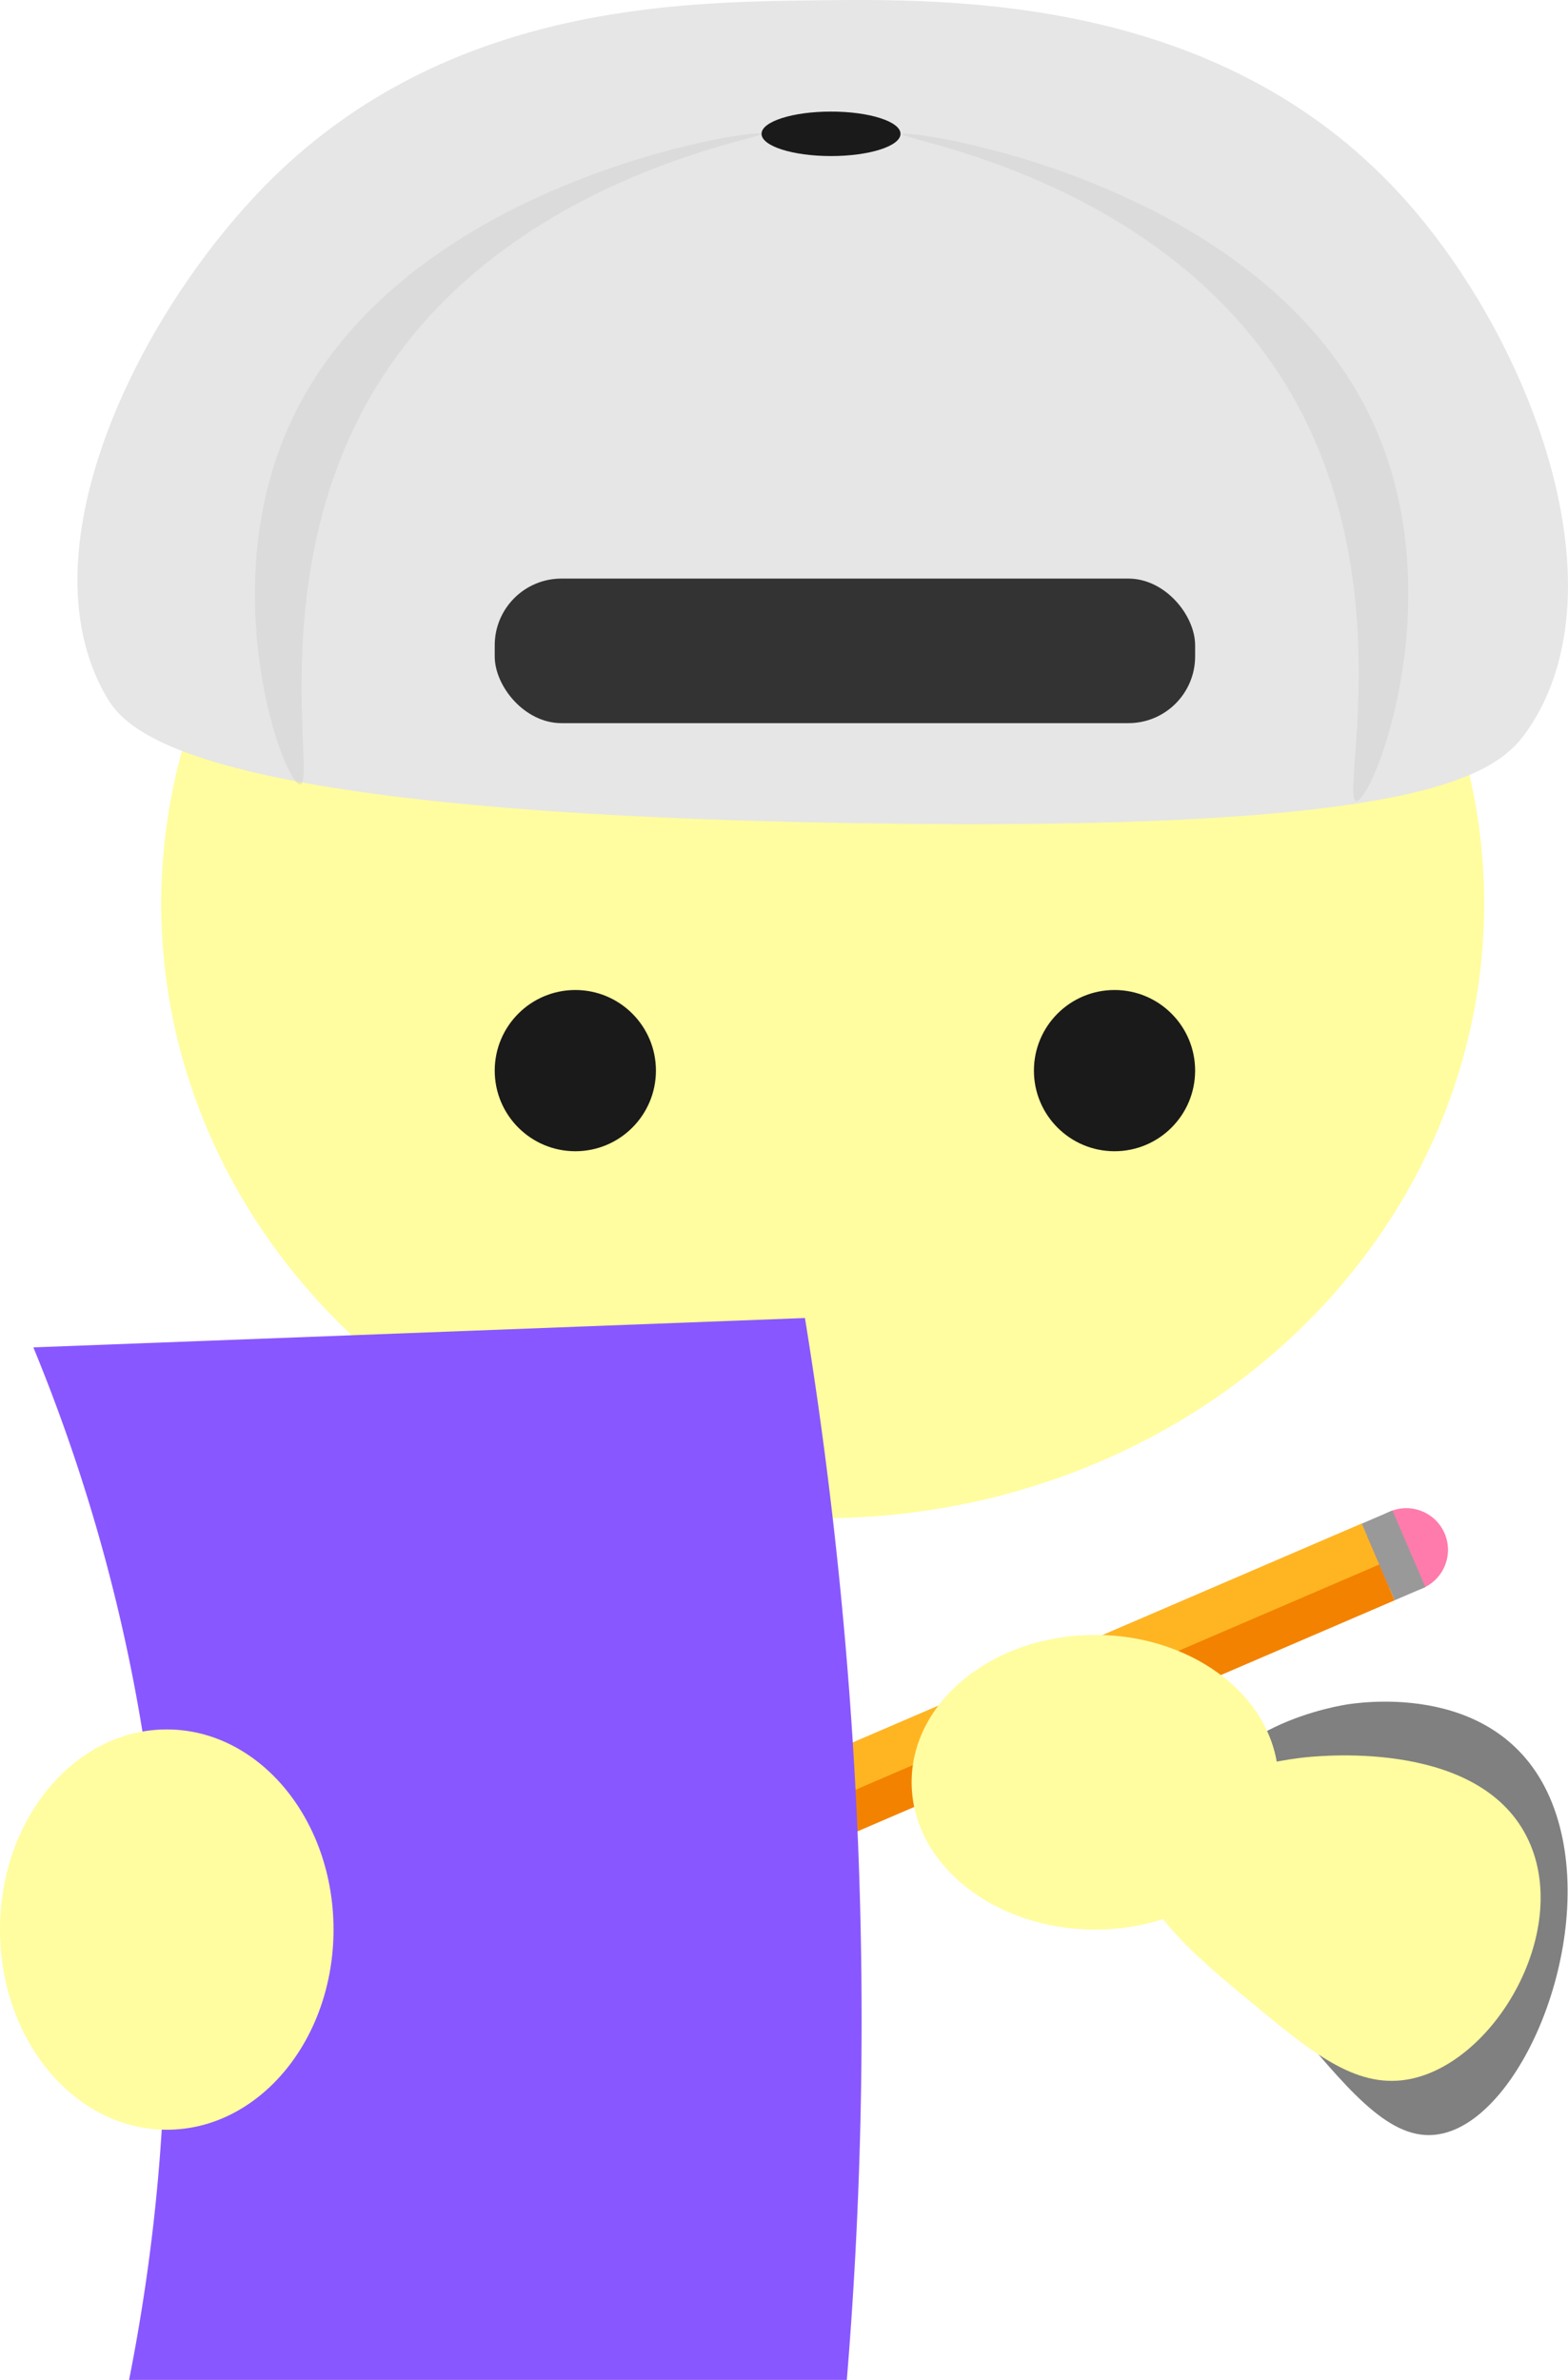 <svg xmlns="http://www.w3.org/2000/svg" viewBox="0 0 282.08 428.07"><defs><style>.cls-1{fill:gray;}.cls-2{fill:#ff7bac;}.cls-3{fill:#f38200;}.cls-4{fill:#ffb522;}.cls-5{fill:#999;}.cls-6{fill:#fffd9f;}.cls-7{fill:#1a1a1a;}.cls-8{fill:#e6e6e6;}.cls-9{fill:#333;}.cls-10{fill:#ccc;opacity:0.44;}.cls-11{fill:#8957ff;}</style></defs><g id="Capa_2" data-name="Capa 2"><g id="Capa_1-2" data-name="Capa 1"><path class="cls-1" d="M280,326.48c7.16,22.19-6,54-20.49,57.27-8.66,2-16-6.71-26.07-18.65-9.87-11.68-20.61-24.38-18.63-37.28,2.68-17.53,26.63-21.13,27.94-21.31C246,306.07,272.25,302.5,280,326.48Z"/><circle class="cls-2" cx="253" cy="278.77" r="7.5" transform="translate(-89.56 122.63) rotate(-23.27)"/><rect class="cls-3" x="183.95" y="243.74" width="15" height="123" transform="translate(396.22 8.78) rotate(66.73)"/><rect class="cls-4" x="186.06" y="240.53" width="8" height="123" transform="translate(392.43 8.1) rotate(66.73)"/><rect class="cls-5" x="243.2" y="276.76" width="15" height="6" transform="translate(408.66 -61.07) rotate(66.73)"/><ellipse class="cls-6" cx="148" cy="162.57" rx="119" ry="110.5"/><circle class="cls-7" cx="103.5" cy="192.57" r="14.5"/><circle class="cls-7" cx="200.5" cy="192.57" r="14.5"/><path class="cls-8" d="M275,131.07c-5.43,8.05-17.24,18.68-121,17-120.43-1.95-131.42-16.72-135-23-15.27-26.77,6.65-70,30-93C80.67.93,121.89.39,146,.07c24.88-.33,73.1-1,106,35C274.94,60.15,292.43,105.23,275,131.07Z"/><rect class="cls-9" x="89" y="104.07" width="126" height="26" rx="12"/><ellipse class="cls-7" cx="149.5" cy="24.07" rx="12.5" ry="4"/><path class="cls-10" d="M68,69.07c-20.7,33.34-11,71.88-14,72-2.85.12-15.56-34.25-2-64.5,19.9-44.4,84.56-53.56,85-52.5C137.37,25,91.13,31.83,68,69.07Z"/><path class="cls-10" d="M231.27,69.12c21.16,34.47,9.68,74.74,12.73,74.95,2.9.2,17.38-35.88,3.27-67.45-19.86-44.44-84.56-53.53-85-52.5S208.41,31.88,231.27,69.12Z"/><path class="cls-11" d="M152.34,428.07H23.22c6.7-33.8,11.34-83.14-2.16-139.29A315.06,315.06,0,0,0,6,242.35l138.81-5.28a788.94,788.94,0,0,1,9.69,98.14A788.31,788.31,0,0,1,152.34,428.07Z"/><ellipse class="cls-6" cx="30" cy="347.07" rx="30" ry="36"/><ellipse class="cls-6" cx="197" cy="320.57" rx="33" ry="26.5"/><path class="cls-6" d="M275,331.07c7.69,16.66-6.48,40.53-22,43-9.3,1.48-17.17-5-28-14-10.6-8.77-22.12-18.31-20-28,2.88-13.16,28.6-15.87,30-16C238.5,315.74,266.69,313.06,275,331.07Z"/></g></g></svg>